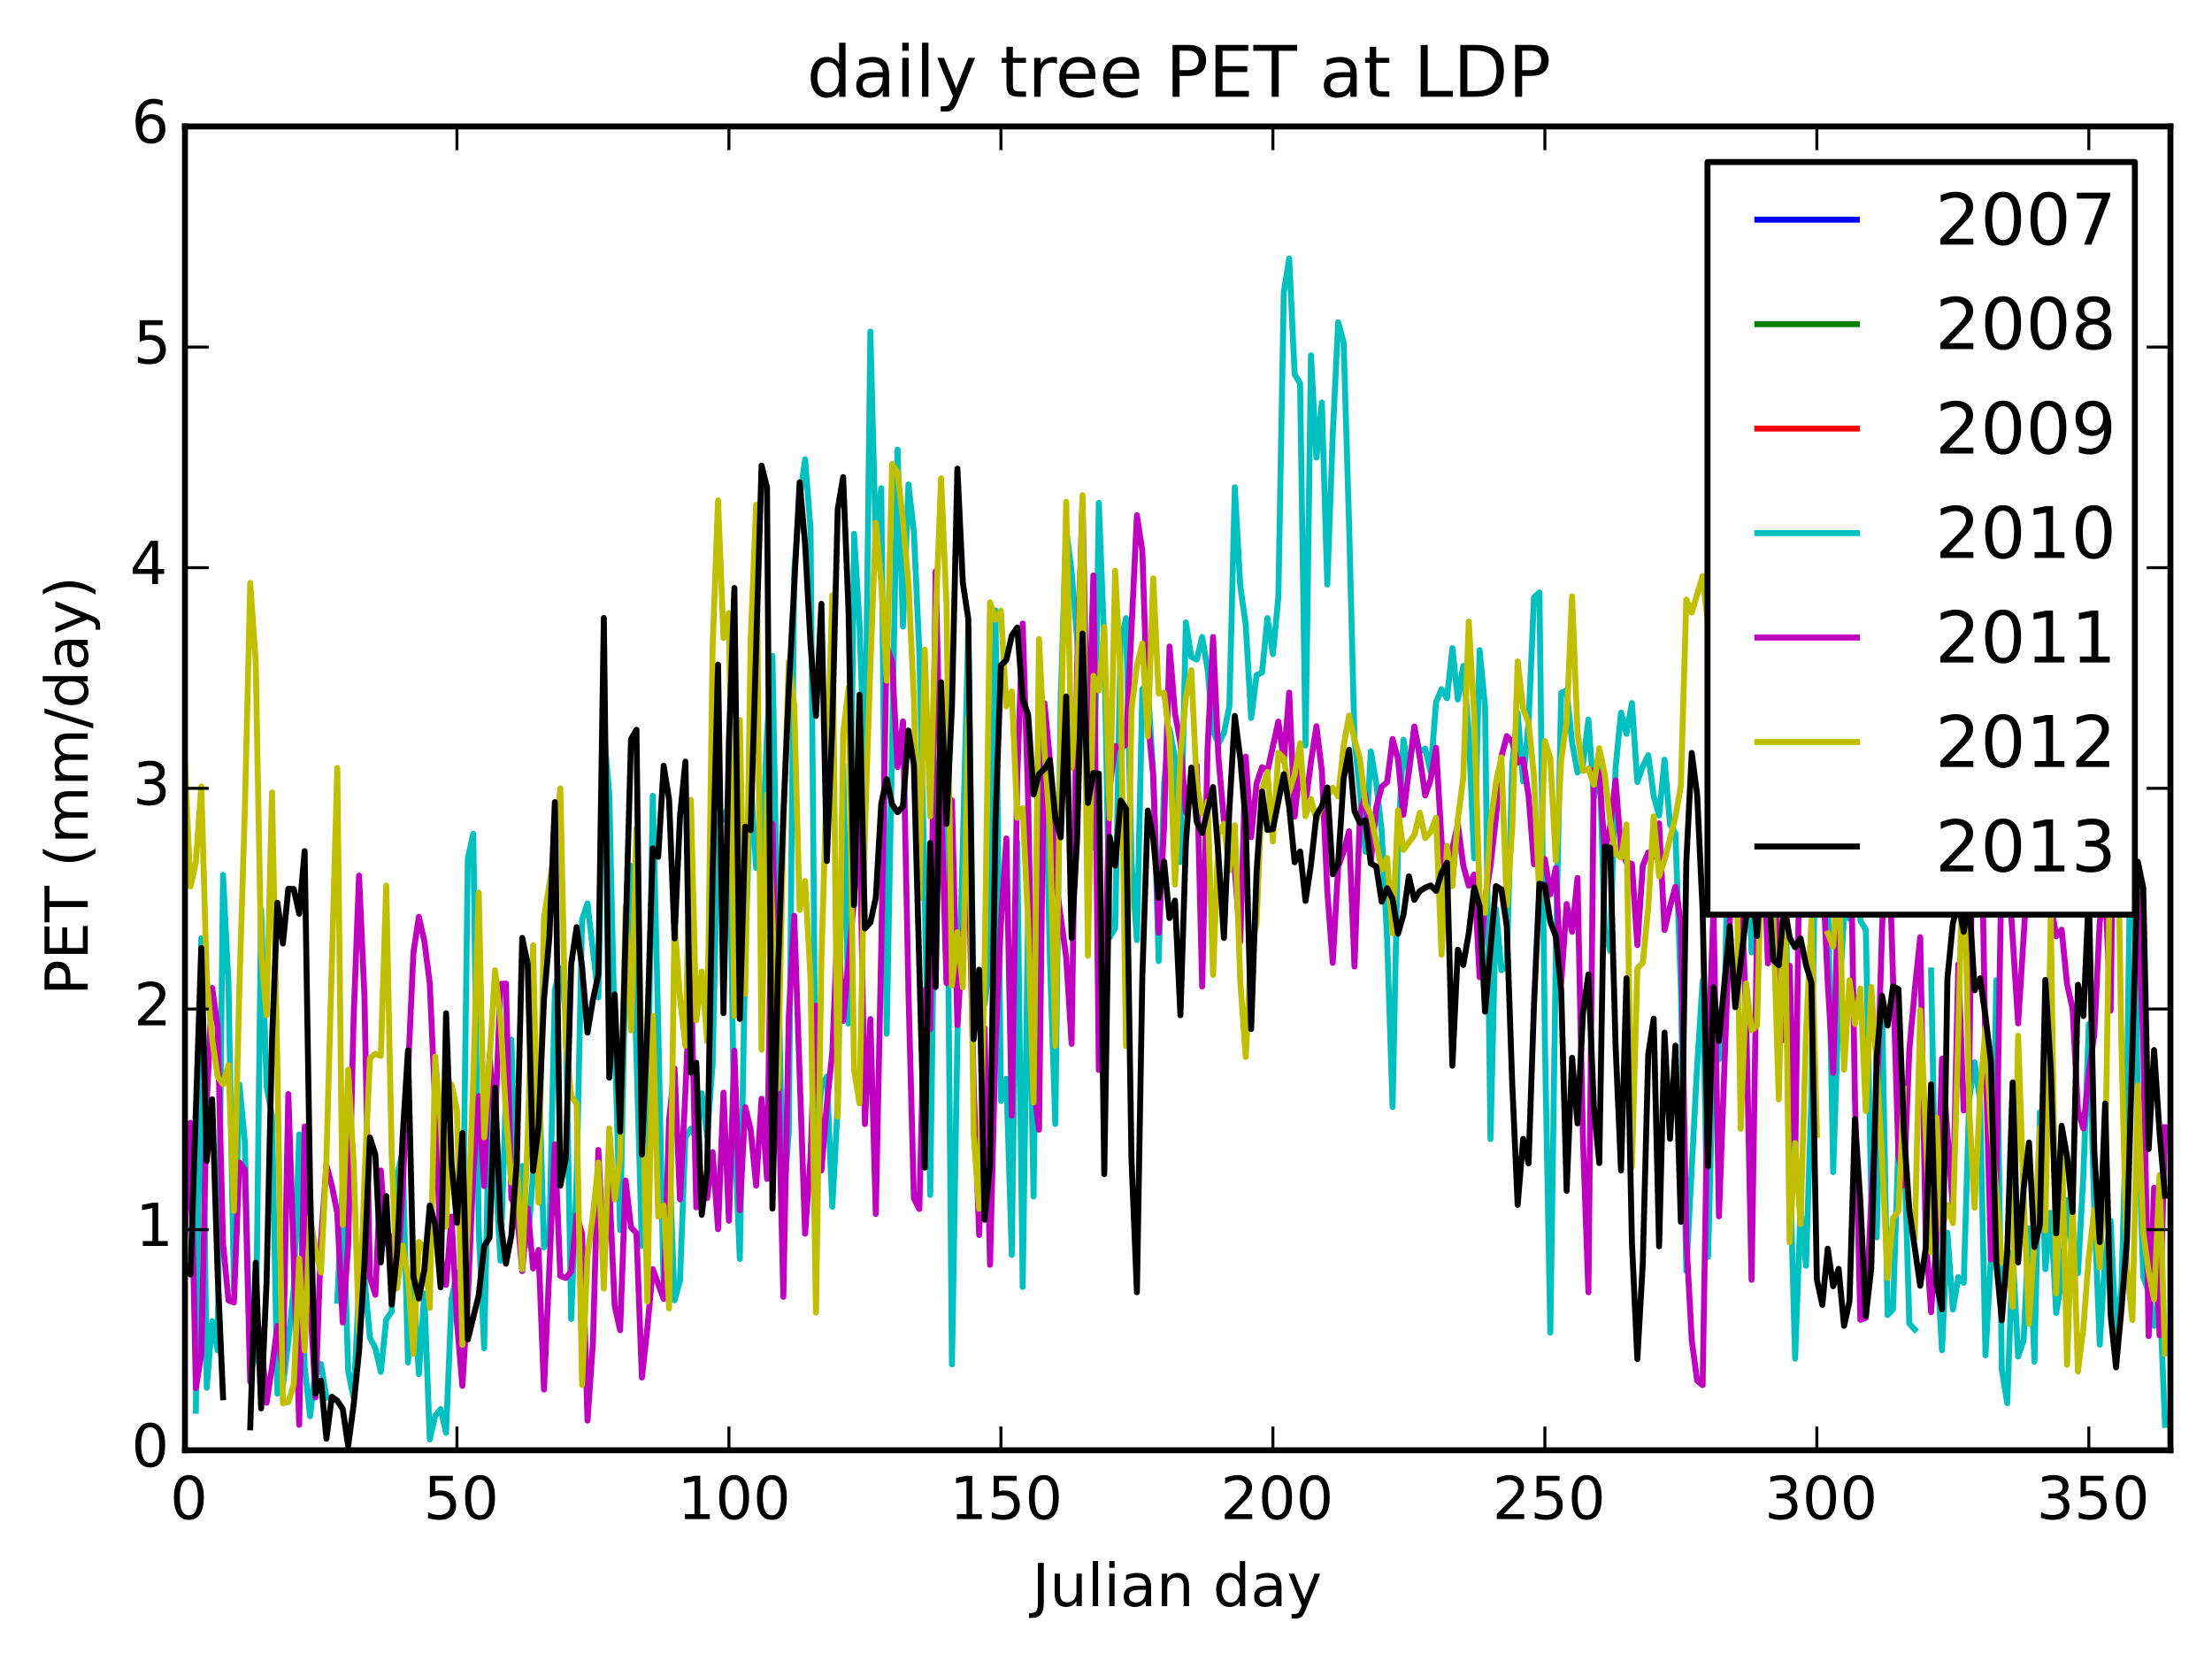 <?xml version="1.0" encoding="utf-8" standalone="no"?>
<!DOCTYPE svg PUBLIC "-//W3C//DTD SVG 1.1//EN"
  "http://www.w3.org/Graphics/SVG/1.1/DTD/svg11.dtd">
<!-- Created with matplotlib (http://matplotlib.org/) -->
<svg height="280pt" version="1.1" viewBox="0 0 373 280" width="373pt" xmlns="http://www.w3.org/2000/svg" xmlns:xlink="http://www.w3.org/1999/xlink">
 <defs>
  <style type="text/css">
*{stroke-linecap:butt;stroke-linejoin:round;}
  </style>
 </defs>
 <g id="figure_1">
  <g id="patch_1">
   <path d="
M0 280.074
L373.191 280.074
L373.191 0
L0 0
z
" style="fill:#ffffff;"/>
  </g>
  <g id="axes_1">
   <g id="patch_2">
    <path d="
M31.191 244.518
L365.991 244.518
L365.991 21.318
L31.191 21.318
z
" style="fill:#ffffff;"/>
   </g>
   <g id="line2d_1">
    <path clip-path="url(#pc1a11fcac8)" d="
M0 0" style="fill:none;stroke:#0000ff;stroke-linecap:square;"/>
   </g>
   <g id="line2d_2">
    <path clip-path="url(#pc1a11fcac8)" d="
M0 0" style="fill:none;stroke:#008000;stroke-linecap:square;"/>
   </g>
   <g id="line2d_3">
    <path clip-path="url(#pc1a11fcac8)" d="
M0 0" style="fill:none;stroke:#ff0000;stroke-linecap:square;"/>
   </g>
   <g id="line2d_4">
    <path clip-path="url(#pc1a11fcac8)" d="
M33.025 237.868
L33.942 158.208
L34.86 233.986
L35.777 222.759
L36.694 227.673
L37.611 147.508
L38.529 166.093
L39.446 217.496
L40.363 182.852
L41.281 192.386
L42.198 231.056
L43.115 228.852
L44.032 153.35
L44.95 183.206
L45.867 188.102
L46.784 234.977
L47.701 233.618
L48.619 226.127
L49.536 217.201
L50.453 191.257
L51.37 230.465
L52.288 238.779
L53.205 230.77
L54.122 229.973
L55.039 235.662
M56.874 219.319
L57.791 199.866
L58.708 231.181
L59.626 235.654
L60.543 217.018
L61.46 215.435
L62.377 225.539
L63.295 227.301
L64.212 231.305
L65.129 222.449
L66.046 221.156
L66.964 198.246
L67.881 194.226
L68.798 229.698
L69.716 216.707
L70.633 231.69
L71.55 218.085
L72.467 242.694
L73.385 238.714
L74.302 237.578
L75.219 241.576
L76.136 219.041
L77.054 214.635
L77.971 214.476
L78.888 144.733
L79.805 140.586
L80.723 207.113
L81.64 227.331
L82.557 184.124
L83.475 196.865
L84.392 212.553
L85.309 184.857
L86.226 175.265
L87.144 206.866
L88.061 196.584
L88.978 209.932
L89.895 197.73
L90.812 178.188
L91.73 210.311
L92.647 207.596
L93.564 166.856
L94.482 163.259
L95.399 170.818
L96.316 222.391
L97.233 198.711
L98.151 155.065
L99.068 152.309
L100.902 168.172
L101.82 123.272
L102.737 133.85
L103.654 174.327
L104.571 207.386
L105.489 161.501
L106.406 145.981
L108.24 210.076
L109.158 190.877
L110.075 134.169
L110.992 172.891
L111.91 217.479
L112.827 194.206
L113.744 219.247
L114.661 215.933
L115.579 191.723
L116.496 190.29
L117.413 191.852
L118.33 184.332
L119.248 191.526
L120.165 179.448
L121.082 138.41
L121.999 138.105
L122.917 135.655
L123.834 190.304
L124.751 212.249
L125.668 160.673
L126.586 131.633
L127.503 146.342
L128.42 146.345
L129.337 123.546
L130.255 110.565
L131.172 161.178
L132.089 203.299
L133.007 190.842
L133.924 96.436
L134.841 84.171
L135.758 77.451
L136.676 89.172
L137.593 193.09
L138.51 183.195
L139.427 181.525
L140.345 203.458
L141.262 186.316
L142.179 128.955
L143.096 172.58
L144.014 89.999
L144.931 105.241
L145.848 131.704
L146.765 55.9
L147.683 91.448
L148.6 82.304
L149.517 174.294
L151.352 75.799
L152.269 105.611
L153.186 81.671
L154.104 89.693
L155.021 109.855
L155.938 150.57
L156.855 201.479
L157.773 134.92
L158.69 124.961
L159.607 130.086
L160.524 230.047
L161.442 174.836
L162.359 142.541
L163.276 106.059
L164.193 170.677
L165.111 171.14
L166.028 169.29
L166.945 162.243
L167.862 102.911
L168.78 185.631
L169.697 181.882
L170.614 211.588
L171.531 141.943
L172.449 216.993
L173.366 153.753
L174.283 201.724
L175.2 132.575
L176.118 121.085
L177.035 161.423
L177.952 189.506
L178.87 117.433
L179.787 89.25
L180.704 96.441
L181.621 107.628
L182.539 121.995
L183.456 116.694
L184.373 142.874
L185.29 84.781
L186.208 108.392
L187.125 158.057
L188.042 156.493
L188.959 108.57
L189.877 104.212
L190.794 145.139
L191.711 158.505
L192.628 116.175
L193.546 115.562
L194.463 130.338
L195.38 162.033
L196.297 132.036
L197.215 122.922
L198.132 127.824
L199.049 145.361
L199.967 104.941
L200.884 110.754
L201.801 111.203
L202.718 107.403
L203.636 112.917
L204.553 123.339
L205.47 125.402
L206.387 123.544
L207.305 119.059
L208.222 82.16
L209.139 98.825
L210.056 105.268
L210.974 121.06
L211.891 113.813
L212.808 113.386
L213.725 104.21
L214.643 110.297
L215.56 100.692
L216.477 49.316
L217.394 43.565
L218.312 63.101
L219.229 64.656
L220.146 125.699
L221.064 59.91
L221.981 77.159
L222.898 67.861
L223.815 98.556
L224.733 73.351
L225.65 54.342
L226.567 57.727
L227.484 88.254
L228.402 124.696
L229.319 133.572
L230.236 143.588
L231.153 126.684
L232.071 132.071
L232.988 140.147
L233.905 158.46
L234.822 186.643
L235.74 142.222
L236.657 124.72
L237.574 130.393
L238.491 122.9
L239.409 126.704
L240.326 126.207
L241.243 130.156
L242.16 118.338
L243.078 116.197
L243.995 117.734
L244.912 109.281
L245.83 117.947
L246.747 112.268
L247.664 123.435
L248.581 144.734
L249.499 109.596
L250.416 119.184
L251.333 192.036
L252.25 153.253
L253.168 163.578
L254.085 162.978
L255.002 128.887
L255.919 120.231
L256.837 131.744
L257.754 121.862
L258.671 100.72
L259.588 99.891
L260.506 175.301
L261.423 224.695
L262.34 161.87
L263.257 116.826
L264.175 116.394
L265.092 125.174
L266.009 130.244
L266.927 128.944
L267.844 121.331
L268.761 134.504
L269.678 127.173
L270.596 156.691
L271.513 160.329
L272.43 129.402
L273.347 120.15
L274.265 123.727
L275.182 118.541
L276.099 131.862
L277.016 129.223
L277.934 127.323
L278.851 134.211
L279.768 137.504
L280.685 128.078
L281.603 139.01
L282.52 140.526
L283.437 166.719
L284.354 214.312
L286.189 179.571
L287.106 165.377
L288.024 211.912
L288.941 176.874
L289.858 178.628
L290.775 171.712
L291.693 125.131
L292.61 121.67
L293.527 122.267
L294.444 136.099
L295.362 160.565
L296.279 140.363
L297.196 109.774
L298.113 103.48
L299.031 121.266
L299.948 131.128
L300.865 131.357
L301.782 195.269
L302.7 229.065
L303.617 203.813
L304.534 213.408
L305.451 184.703
L306.369 124.099
L307.286 126.644
L308.203 148.984
L309.12 197.635
L310.038 169.61
L310.955 154.353
L311.872 154.901
L312.79 138.916
L313.707 155.232
L314.624 156.777
L315.541 201.918
L316.459 208.627
L317.376 170.25
L318.293 221.716
L319.21 220.728
L320.128 192.623
L321.045 191.539
L321.962 223.138
L322.879 224.169
M325.631 163.617
L326.548 211.555
L327.466 227.647
L328.383 207.839
L329.3 220.78
L330.217 215.322
L331.135 216.29
L332.052 185.339
L332.969 179.099
L333.887 185.505
L334.804 228.509
L335.721 212.165
L336.638 165.255
L337.556 230.954
L338.473 236.579
L339.39 211.09
L340.307 228.723
L341.225 225.984
L342.142 207.14
L343.059 229.574
L343.976 187.505
L344.894 213.994
L345.811 204.469
L346.728 221.37
L347.645 215.738
L348.563 202.305
L349.48 211.432
L350.397 214.662
L351.314 197.963
L352.232 172.642
L353.149 203.918
L354.066 226.712
L354.984 211.935
L355.901 205.834
L356.818 225.08
L357.735 217.075
L358.653 184.184
L359.57 120.534
L360.487 186.448
L361.404 215.298
L362.322 217.781
L363.239 223.557
L364.156 217.471
L365.073 240.246
L365.073 240.246" style="fill:none;stroke:#00bfbf;stroke-linecap:square;"/>
   </g>
   <g id="line2d_5">
    <path clip-path="url(#pc1a11fcac8)" d="
M31.191 208.008
L32.108 189.304
L33.025 234.04
L33.942 228.371
L34.86 186.1
L35.777 166.563
L36.694 173.102
L37.611 209.654
L38.529 219.256
L39.446 219.601
L40.363 195.973
L41.281 197.261
L42.198 232.978
L43.115 222.002
L44.032 225.53
L44.95 236.515
L45.867 230.527
L46.784 223.557
L47.701 231.405
L48.619 184.467
L50.453 240.228
L51.37 189.933
L52.288 219.49
L53.205 235.6
L54.122 209.251
L55.039 196.39
L55.957 199.885
L56.874 204.536
L57.791 222.972
L58.708 209.944
L59.626 171.813
L60.543 147.623
L61.46 168.132
L62.377 215.371
L63.295 218.303
L64.212 197.343
L65.129 209.659
L66.046 208.435
L66.964 215.818
L67.881 200.771
L69.716 160.586
L70.633 154.576
L71.55 158.635
L72.467 165.743
L73.385 186.196
L74.302 211.639
L75.219 216.633
L76.136 205.12
L77.054 222.887
L77.971 233.663
L78.888 218.738
L79.805 197.948
L80.723 184.824
L81.64 199.966
L82.557 178.014
L83.475 189.984
L84.392 165.915
L85.309 165.834
L86.226 202.063
L87.144 203.914
L88.061 214.31
L88.978 203.735
L89.895 213.865
L90.812 210.747
L91.73 234.279
L93.564 192.945
L94.482 215.107
L95.399 215.468
L96.316 214.386
L97.233 204.851
L98.151 208.038
L99.068 239.518
L99.985 226.323
L100.902 193.886
L101.82 212.639
L102.737 199.847
L103.654 220.158
L104.571 224.272
L105.489 199.031
L106.406 206.924
L107.323 207.919
L108.24 232.263
L109.158 223.954
L110.075 213.985
L111.91 218.997
L112.827 188.776
L113.744 180.146
L114.661 202.207
L115.579 184.034
L116.496 162.826
L117.413 203.57
L118.33 200.928
L119.248 201.995
L120.165 194.248
L121.082 207.251
L121.999 184.226
L122.917 205.822
L123.834 177.142
L124.751 204.051
L125.668 186.682
L126.586 190.485
L127.503 199.902
L128.42 185.251
L129.337 198.768
L130.255 138.888
L132.089 218.655
L133.007 171.561
L133.924 154.405
L135.758 208.01
L136.676 195.2
L137.593 169.573
L138.51 197.338
L139.427 186.185
L140.345 177.483
L141.262 155.483
L142.179 172.116
L144.014 151.507
L144.931 136.518
L145.848 189.524
L146.765 171.815
L147.683 204.672
L148.6 160.01
L149.517 108.842
L150.434 111.656
L151.352 129.325
L152.269 121.62
L153.186 167.054
L154.104 202.044
L155.021 203.845
L155.938 166.918
L156.855 173.479
L157.773 96.345
L158.69 135.156
L159.607 165.759
L160.524 134.943
L161.442 172.818
L163.276 143.61
L164.193 183.216
L165.111 208.226
L166.028 173.326
L166.945 213.248
L167.862 176.312
L168.78 155.664
L169.697 141.362
L170.614 188.113
L171.531 130.99
L172.449 105.129
L173.366 134.596
L174.283 182.891
L175.2 190.474
L176.118 118.572
L177.035 127.976
L177.952 147.871
L179.787 161.427
L180.704 175.992
L181.621 112.972
L182.539 84.811
L183.456 129.791
L184.373 97.02
L185.29 180.415
L186.208 167.201
L187.125 132.839
L188.042 125.792
L188.959 126.147
L189.877 125.545
L191.711 86.865
L192.628 92.906
L193.546 121.092
L194.463 130.868
L195.38 157.276
L196.297 139.141
L197.215 109
L198.132 120.264
L199.049 125.29
L199.967 136.921
L200.884 131.379
L201.801 128.992
L202.718 166.326
L203.636 126.042
L204.553 107.399
L205.47 127.854
L206.387 138.344
L207.305 140.036
L208.222 146.667
L209.139 158.733
L210.056 127.568
L210.974 141.165
L211.891 132.1
L212.808 129.347
L213.725 130.018
L215.56 121.655
L216.477 128.312
L217.394 116.775
L218.312 137.679
L219.229 128.917
L220.146 135.542
L221.064 128.392
L221.981 122.44
L222.898 129.968
L223.815 150.216
L224.733 162.336
L225.65 146.129
L226.567 143.548
L227.484 140.16
L228.402 162.961
L229.319 137.154
L230.236 133.996
L231.153 145.331
L232.071 136.136
L232.988 132.638
L233.905 131.865
L234.822 124.6
L235.74 128.047
L236.657 137.372
L238.491 122.482
L239.409 127.694
L240.326 134.122
L241.243 131.43
L242.16 126.088
L243.078 141.764
L243.995 150.876
L244.912 142.985
L245.83 139.028
L246.747 145.923
L247.664 149.329
L248.581 147.457
L249.499 164.771
L250.416 151.696
L251.333 146.013
L252.25 137.941
L253.168 127.61
L254.085 124.103
L255.002 125.015
L255.919 128.598
L256.837 128.011
L257.754 134.213
L258.671 145.73
L259.588 144.797
L260.506 144.854
L261.423 150.786
L262.34 146.374
L263.257 165.725
L264.175 152.422
L265.092 157.108
L266.009 148.03
L266.927 192.119
L267.844 217.874
L268.761 129.832
L269.678 130.194
L270.596 143.721
L271.513 139.269
L272.43 131.578
L273.347 143.31
L274.265 145.365
L275.182 145.671
L276.099 159.349
L277.016 145.935
L277.934 143.735
L278.851 144.447
L279.768 138.828
L280.685 156.795
L281.603 152.865
L282.52 149.516
L283.437 155.528
L284.354 208.796
L285.272 225.944
L286.189 232.797
L287.106 233.537
L288.024 178.833
L288.941 153.166
L289.858 205.081
L291.693 155.056
L292.61 141.34
L293.527 147.557
L294.444 171.357
L295.362 215.787
L296.279 156.282
L297.196 138.233
L298.113 162.43
L299.031 149.114
L299.948 160.136
L300.865 175.368
L301.782 162.823
L302.7 197.033
L303.617 130.218
L304.534 99.712
L305.451 117.535
L306.369 129.427
L307.286 145.569
L308.203 165.689
L309.12 180.892
L310.955 114.948
L311.872 129.305
L312.79 185.156
L313.707 222.528
L314.624 222.199
L315.541 202.309
L316.459 186.476
L317.376 156.286
L318.293 134.977
L320.128 194.752
L321.045 199.828
L321.962 177.01
L322.879 166.894
L323.797 158.014
L324.714 208.147
L325.631 221.221
L326.548 208.927
L327.466 178.502
L329.3 203.601
L330.217 162.601
L331.135 187.227
L332.052 182.146
L332.969 112.024
L333.887 125.168
L334.804 177.132
L335.721 212.329
L336.638 198.858
L337.556 142.614
L338.473 143.771
L340.307 172.549
L342.142 143.71
L343.059 153.134
L343.976 149.408
L344.894 133.308
L345.811 152.336
L346.728 157.861
L347.645 156.746
L348.563 165.958
L349.48 170.007
L350.397 187.243
L351.314 190.254
L352.232 180.816
L353.149 174.412
L354.066 155.512
L354.984 149.765
L355.901 170.377
L356.818 105.377
L357.735 113.011
L358.653 122.944
L359.57 140.729
L360.487 151.76
L361.404 175.757
L362.322 225.273
L363.239 200.247
L364.156 225.129
L365.073 190.055
L365.073 190.055" style="fill:none;stroke:#bf00bf;stroke-linecap:square;"/>
   </g>
   <g id="line2d_6">
    <path clip-path="url(#pc1a11fcac8)" d="
M31.191 128.818
L32.108 149.461
L33.025 145.38
L33.942 132.618
L34.86 164.914
L35.777 175.291
L36.694 181.484
L37.611 182.825
L38.529 179.553
L39.446 204.163
L40.363 166.433
L41.281 136.747
L42.198 98.28
L43.115 111.527
L44.032 160.563
L44.95 171.153
L45.867 133.612
L46.784 180.455
L47.701 236.599
L48.619 236.403
L49.536 233.379
L50.453 212.192
L51.37 227.704
L52.288 205.241
L53.205 210.702
L54.122 214.549
L55.039 195.39
L56.874 129.489
L57.791 206.512
L58.708 180.344
L59.626 195.904
L60.543 224.964
L61.46 198.703
L62.377 178.413
L63.295 177.679
L64.212 178.027
L65.129 149.339
L66.046 194.755
L66.964 217.199
L67.881 209.98
L68.798 215.214
L69.716 228.261
L70.633 209.392
L71.55 210.286
L72.467 220.503
L73.385 178.125
L74.302 189.091
L75.219 206.792
L76.136 182.871
L77.054 187.138
L77.971 226.756
L78.888 206.411
L79.805 182.029
L80.723 150.488
L81.64 191.774
L82.557 178.727
L83.475 163.588
L84.392 171.851
L85.309 187.757
L86.226 199.408
L87.144 195.797
L88.061 213.995
L88.978 191.885
L89.895 159.361
L90.812 202.78
L91.73 154.771
L93.564 143.32
L94.482 132.921
L95.399 175.708
L96.316 184.796
L97.233 186.099
L98.151 233.501
L99.068 211.778
L99.985 204.879
L100.902 195.993
L101.82 217.27
L102.737 190.223
L103.654 202.232
L104.571 195.298
L105.489 152.87
L106.406 173.744
L107.323 139.69
L109.158 219.47
L110.075 171.288
L110.992 205.137
L111.91 203.24
L112.827 220.596
L113.744 155.628
L114.661 168.161
L115.579 176.34
L116.496 134.85
L117.413 172.021
L118.33 163.82
L119.248 175.564
L120.165 109.204
L121.082 84.366
L121.999 107.584
L122.917 103.366
L123.834 171.279
L124.751 121.387
L125.668 167.554
L126.586 107.688
L127.503 85.103
L128.42 176.977
L129.337 133.983
L130.255 154.885
L131.172 183.539
L132.089 139.82
L133.007 111.502
L133.924 118.93
L134.841 153.418
L135.758 148.527
L136.676 165.042
L137.593 221.297
L138.51 161.631
L140.345 100.349
L141.262 188.259
L142.179 123.626
L143.096 115.934
L144.014 180.346
L144.931 186.031
L145.848 139.847
L146.765 112.25
L147.683 88.132
L148.6 98.294
L149.517 114.781
L150.434 78.237
L151.352 79.557
L152.269 87.941
L153.186 98.404
L154.104 117.793
L155.021 151.537
L155.938 109.515
L156.855 137.621
L157.773 104.202
L158.69 80.658
L159.607 102.009
L160.524 166.138
L161.442 157.171
L162.359 166.47
L163.276 121.002
L164.193 191.325
L165.111 203.816
L166.028 162.839
L166.945 101.551
L167.862 104.49
L168.78 102.96
L169.697 119.107
L170.614 116.583
L171.531 137.881
L172.449 136.272
L173.366 155.419
L174.283 185.881
L175.2 107.74
L176.118 126.265
L177.035 139.494
L177.952 176.342
L178.87 125.76
L179.787 84.61
L180.704 129.452
L181.621 117.489
L182.539 83.482
L183.456 161.16
L184.373 113.944
L185.29 116.425
L186.208 105.71
L187.125 137.966
L188.042 96.236
L188.959 113.876
L189.877 176.369
L190.794 119.613
L191.711 112.193
L192.628 108.496
L193.546 124.155
L194.463 97.507
L195.38 116.945
L196.297 116.801
L197.215 124.475
L198.132 149.151
L199.049 127.375
L199.967 117.58
L200.884 112.992
L201.801 132.309
L202.718 137.144
L203.636 135.15
L204.553 164.372
L205.47 140.59
L206.387 138.892
L207.305 146.759
L208.222 139.142
L209.139 165.387
L210.056 178.205
L210.974 159.965
L211.891 155.591
L212.808 133.139
L213.725 130.119
L214.643 141.873
L215.56 126.915
L216.477 127.836
L217.394 133.5
L218.312 130.581
L219.229 125.325
L220.146 137.595
L221.064 134.705
L221.981 138.172
L222.898 135.943
L224.733 132.811
L225.65 134.288
L226.567 125.786
L227.484 120.655
L228.402 124.672
L229.319 127.977
L230.236 135.583
L231.153 137.386
L232.988 146.581
L233.905 144.657
L234.822 157.386
L235.74 136.608
L236.657 143.309
L238.491 140.782
L239.409 137.015
L240.326 141.299
L241.243 140.289
L242.16 137.872
L243.078 160.977
L243.995 142.624
L244.912 149.392
L245.83 138.123
L246.747 131.125
L247.664 104.794
L248.581 120.404
L249.499 151.125
L250.416 153.926
L251.333 138.835
L252.25 131.977
L253.168 127.68
L254.085 152.743
L255.002 139.621
L255.919 111.515
L256.837 119.522
L257.754 121.845
L258.671 130.96
L259.588 151.424
L260.506 124.937
L261.423 127.796
L262.34 145.069
L263.257 128.115
L264.175 121.554
L265.092 100.554
L266.009 123.464
L266.927 130
L267.844 129.614
L268.761 132.315
L269.678 126.155
L270.596 130.556
L271.513 138.453
L272.43 143.968
L273.347 144.568
L274.265 139.012
L275.182 196.798
L276.099 163.264
L277.016 162.326
L277.934 152.963
L278.851 137.643
L279.768 147.768
L280.685 144.972
L282.52 137.772
L283.437 132.464
L284.354 101.091
L285.272 103.275
L287.106 97.133
L288.024 105.333
L288.941 106.693
L289.858 123.88
L290.775 131.608
L291.693 131.944
L292.61 131.757
L293.527 190.304
L294.444 165.794
L295.362 173.712
L296.279 172.942
L297.196 137.173
L298.113 129.945
L299.031 155.178
L299.948 185.376
L300.865 142.062
L301.782 209.477
L302.7 192.73
L303.617 206.403
L304.534 174.504
L305.451 155.057
L306.369 191.342
M308.203 157.379
L309.12 159.598
L310.038 145.852
L310.955 180.353
L311.872 165.263
L312.79 172.645
L313.707 166.649
L314.624 187.334
L315.541 166.388
L316.459 179.879
L317.376 195.385
L318.293 215.474
L319.21 205.352
L320.128 204.198
L321.045 183.552
M322.879 208.624
L323.797 170.321
L325.631 211.162
L326.548 188.387
L327.466 207.564
L328.383 203.139
L329.3 206.228
L330.217 174.492
L331.135 137.345
L332.052 187.128
L332.969 203.64
L333.887 184.665
L334.804 173.286
L335.721 189.675
L337.556 212.898
L338.473 211.622
L339.39 220.328
L340.307 174.629
L341.225 201.302
L342.142 223.208
L343.059 208.782
L343.976 190.138
L344.894 207.508
L345.811 154.485
L346.728 218.088
L347.645 190.863
L348.563 230.096
L349.48 202.586
L350.397 231.249
L351.314 223.793
L352.232 211.833
L353.149 203.978
L354.066 213.688
L354.984 196.01
L355.901 138.928
L356.818 123.229
L357.735 176.26
L358.653 213.937
L359.57 222.568
L360.487 183.024
L361.404 207.7
L362.322 214.476
L363.239 219.068
L364.156 198.104
L365.073 228.195
L365.073 228.195" style="fill:none;stroke:#bfbf00;stroke-linecap:square;"/>
   </g>
   <g id="line2d_7">
    <path clip-path="url(#pc1a11fcac8)" d="
M31.191 213.156
L32.108 214.872
L33.942 159.833
L34.86 195.737
L35.777 185.341
L36.694 214.57
L37.611 235.574
M42.198 240.657
L43.115 212.898
L44.032 237.453
L44.95 216.117
L45.867 175.331
L46.784 152.21
L47.701 159.088
L48.619 149.857
L49.536 149.889
L50.453 154.059
L51.37 143.504
L52.288 200.172
L53.205 234.998
L54.122 232.777
L55.039 242.573
L55.957 235.502
L56.874 236.169
L57.791 237.54
L58.708 243.785
L59.626 236.928
L60.543 227.816
L61.46 213.011
L62.377 191.772
L63.295 194.696
L64.212 212.842
L65.129 201.656
L66.046 219.954
L66.964 211.201
L67.881 191.949
L68.798 177.081
L69.716 215.328
L70.633 218.931
L71.55 214.064
L72.467 203.249
L73.385 206.458
L74.302 217.05
L75.219 170.84
L76.136 196.066
L77.054 206.176
L77.971 191.042
L78.888 225.838
L80.723 218.392
L81.64 210.107
L82.557 208.65
L83.475 183.413
L84.392 205.918
L85.309 213.058
L86.226 208.327
L87.144 195.918
L88.061 158.132
L88.978 162.506
L89.895 197.398
L90.812 189.961
L91.73 168.482
L92.647 157.843
L93.564 135.238
L94.482 199.907
L95.399 195.288
L96.316 162.57
L97.233 156.319
L98.151 162.984
L99.068 174.109
L99.985 168.569
L100.902 164.335
L101.82 104.185
L102.737 181.699
L103.654 167.656
L104.571 190.814
L106.406 124.64
L107.323 123.041
L108.24 194.664
L109.158 172.965
L110.075 143.041
L110.992 144.461
L111.91 129.093
L112.827 134.797
L113.744 158.218
L114.661 137.71
L115.579 128.407
L116.496 180.852
L117.413 179.176
L118.33 204.827
L119.248 197.214
L120.165 147.168
L121.082 112.062
L121.999 170.825
L122.917 124.775
L123.834 99.137
L124.751 171.795
L125.668 139.366
L126.586 139.95
L128.42 78.519
L129.337 82.194
L130.255 203.767
L131.172 164.288
L132.089 137.442
L133.007 116.307
L134.841 81.323
L135.758 91.692
L136.676 108.579
L137.593 120.705
L138.51 101.798
L139.427 145.168
L140.345 122.272
L141.262 85.88
L142.179 80.442
L143.096 103.351
L144.014 152.62
L144.931 117.138
L145.848 156.528
L146.765 155.524
L147.683 151.389
L148.6 135.523
L149.517 131.38
L150.434 135.63
L151.352 136.938
L152.269 135.937
L153.186 123.182
L154.104 129.022
L155.938 196.853
L156.855 142.127
L157.773 166.405
L158.69 115.03
L159.607 138.906
L160.524 118.947
L161.442 79.009
L162.359 98.251
L163.276 104.331
L164.193 175.202
L165.111 163.487
L166.028 205.65
L166.945 196.317
L167.862 138.671
L168.78 112.157
L169.697 111.291
L170.614 107.145
L171.531 105.803
L172.449 117.904
L173.366 120.473
L174.283 133.938
L175.2 130.518
L176.118 129.647
L177.035 128.148
L177.952 137.923
L178.87 141.175
L179.787 117.423
L180.704 158.149
L181.621 141.618
L182.539 106.818
L183.456 135.378
L184.373 130.338
L185.29 130.444
L186.208 197.959
L187.125 141.113
L188.042 145.943
L188.959 134.986
L189.877 136.351
L190.794 195.276
L191.711 217.875
L192.628 164.611
L193.546 136.671
L194.463 141.307
L195.38 151.392
L196.297 145.292
L197.215 154.791
L198.132 151.832
L199.049 171.175
L199.967 142.12
L200.884 129.429
L201.801 138.608
L202.718 140.439
L204.553 132.712
L205.47 144.395
L206.387 158.151
L207.305 136.447
L208.222 120.698
L209.139 127.823
L210.056 138.618
L210.974 173.497
L211.891 147.017
L212.808 133.452
L213.725 139.931
L214.643 139.776
L216.477 130.538
L217.394 136.048
L218.312 145.385
L219.229 143.56
L220.146 151.892
L221.064 145.78
L221.981 137.415
L222.898 135.938
L223.815 132.766
L224.733 147.402
L225.65 145.627
L226.567 131.313
L227.484 126.419
L228.402 136.757
L229.319 138.755
L230.236 138.272
L231.153 145.575
L232.071 146.103
L232.988 152.02
L233.905 149.755
L234.822 151.55
L235.74 157.434
L236.657 154.252
L237.574 147.754
L238.491 151.722
L239.409 150.24
L240.326 149.66
L241.243 149.286
L242.16 150.202
L243.078 147.193
L243.995 145.464
L244.912 179.682
L245.83 160.118
L246.747 162.695
L247.664 157.392
L248.581 149.639
L249.499 152.782
L250.416 170.568
L252.25 149.39
L253.168 149.939
L254.085 156.19
L255.002 182.768
L255.919 203.151
L256.837 192.011
L257.754 196.145
L258.671 169.399
L259.588 148.974
L260.506 149.291
L261.423 155.414
L262.34 157.843
L263.257 166.87
L264.175 200.784
L265.092 178.346
L266.009 189.403
L266.927 170.829
L267.844 164.295
L268.761 186.59
L269.678 196.104
L270.596 142.746
L271.513 142.916
L272.43 176.329
L273.347 197.347
L274.265 164.937
L275.182 209.414
L276.099 229.133
L277.016 212.975
L277.934 177.783
L278.851 171.749
L279.768 210.134
L280.685 174.096
L281.603 192.009
L282.52 176.29
L283.437 206.017
L284.354 145.343
L285.272 126.944
L286.189 134.086
L287.106 153.534
L288.024 196.645
L288.941 166.47
L289.858 175.495
L291.693 156.171
L292.61 169.814
L294.444 154.578
L295.362 149.303
L296.279 157.816
L297.196 144.207
L298.113 147.793
L299.031 161.891
L299.948 162.74
L300.865 152.46
L301.782 158.097
L302.7 159.702
L303.617 158.212
L304.534 162.661
L305.451 165.668
L306.369 215.719
L307.286 220.013
L308.203 210.535
L309.12 216.857
L310.038 213.932
L310.955 223.544
L311.872 219.386
L312.79 188.692
L313.707 202.69
L314.624 221.902
L315.541 213.805
L316.459 178.174
L317.376 167.916
L318.293 172.918
L319.21 166.314
L320.128 166.757
L321.045 190.755
L321.962 204.036
L323.797 216.78
L324.714 210.552
L325.631 182.817
L326.548 216.39
L327.466 220.773
L328.383 164.982
L329.3 155.676
L330.217 152.218
L331.135 157.097
L332.052 151.42
L332.969 166.973
L333.887 164.948
L334.804 171.319
L335.721 178.961
L336.638 212.974
L337.556 222.604
L338.473 210.999
L339.39 182.497
L340.307 212.839
L341.225 200.514
L342.142 192.624
L343.059 210.25
L343.976 206.511
L344.894 165.215
L345.811 180.204
L346.728 207.963
L347.645 189.806
L348.563 195.037
L349.48 204.352
L350.397 166.028
L351.314 171.298
L352.232 150.632
L353.149 194.007
L354.066 209.409
L354.984 186.062
L355.901 221.578
L356.818 230.541
L357.735 220.633
L358.653 209.2
L360.487 145.278
L361.404 149.68
L362.322 193.723
L363.239 177.037
L364.156 190.983
L365.073 201.593
L365.073 201.593" style="fill:none;stroke:#000000;stroke-linecap:square;"/>
   </g>
   <g id="patch_3">
    <path d="
M31.191 21.318
L365.991 21.318" style="fill:none;stroke:#000000;stroke-linecap:square;stroke-linejoin:miter;"/>
   </g>
   <g id="patch_4">
    <path d="
M365.991 244.518
L365.991 21.318" style="fill:none;stroke:#000000;stroke-linecap:square;stroke-linejoin:miter;"/>
   </g>
   <g id="patch_5">
    <path d="
M31.191 244.518
L365.991 244.518" style="fill:none;stroke:#000000;stroke-linecap:square;stroke-linejoin:miter;"/>
   </g>
   <g id="patch_6">
    <path d="
M31.191 244.518
L31.191 21.318" style="fill:none;stroke:#000000;stroke-linecap:square;stroke-linejoin:miter;"/>
   </g>
   <g id="matplotlib.axis_1">
    <g id="xtick_1">
     <g id="line2d_8">
      <defs>
       <path d="
M0 0
L0 -4" id="m93b0483c22" style="stroke:#000000;stroke-width:0.5;"/>
      </defs>
      <g>
       <use style="stroke:#000000;stroke-width:0.5;" x="31.191" xlink:href="#m93b0483c22" y="244.518"/>
      </g>
     </g>
     <g id="line2d_9">
      <defs>
       <path d="
M0 0
L0 4" id="m741efc42ff" style="stroke:#000000;stroke-width:0.5;"/>
      </defs>
      <g>
       <use style="stroke:#000000;stroke-width:0.5;" x="31.191" xlink:href="#m741efc42ff" y="21.318"/>
      </g>
     </g>
     <g id="text_1">
      <!-- 0 -->
      <defs>
       <path d="
M31.781 66.406
Q24.172 66.406 20.328 58.906
Q16.5 51.422 16.5 36.375
Q16.5 21.391 20.328 13.891
Q24.172 6.391 31.781 6.391
Q39.453 6.391 43.281 13.891
Q47.125 21.391 47.125 36.375
Q47.125 51.422 43.281 58.906
Q39.453 66.406 31.781 66.406
M31.781 74.219
Q44.047 74.219 50.516 64.516
Q56.984 54.828 56.984 36.375
Q56.984 17.969 50.516 8.266
Q44.047 -1.422 31.781 -1.422
Q19.531 -1.422 13.062 8.266
Q6.594 17.969 6.594 36.375
Q6.594 54.828 13.062 64.516
Q19.531 74.219 31.781 74.219" id="BitstreamVeraSans-Roman-30"/>
      </defs>
      <g transform="translate(28.671 256.117)scale(0.1 -0.1)">
       <use xlink:href="#BitstreamVeraSans-Roman-30"/>
      </g>
     </g>
    </g>
    <g id="xtick_2">
     <g id="line2d_10">
      <g>
       <use style="stroke:#000000;stroke-width:0.5;" x="77.054" xlink:href="#m93b0483c22" y="244.518"/>
      </g>
     </g>
     <g id="line2d_11">
      <g>
       <use style="stroke:#000000;stroke-width:0.5;" x="77.054" xlink:href="#m741efc42ff" y="21.318"/>
      </g>
     </g>
     <g id="text_2">
      <!-- 50 -->
      <defs>
       <path d="
M10.797 72.906
L49.516 72.906
L49.516 64.594
L19.828 64.594
L19.828 46.734
Q21.969 47.469 24.109 47.828
Q26.266 48.188 28.422 48.188
Q40.625 48.188 47.75 41.5
Q54.891 34.812 54.891 23.391
Q54.891 11.625 47.562 5.094
Q40.234 -1.422 26.906 -1.422
Q22.312 -1.422 17.547 -0.641
Q12.797 0.141 7.719 1.703
L7.719 11.625
Q12.109 9.234 16.797 8.062
Q21.484 6.891 26.703 6.891
Q35.156 6.891 40.078 11.328
Q45.016 15.766 45.016 23.391
Q45.016 31 40.078 35.438
Q35.156 39.891 26.703 39.891
Q22.75 39.891 18.812 39.016
Q14.891 38.141 10.797 36.281
z
" id="BitstreamVeraSans-Roman-35"/>
      </defs>
      <g transform="translate(71.409 256.117)scale(0.1 -0.1)">
       <use xlink:href="#BitstreamVeraSans-Roman-35"/>
       <use x="63.623" xlink:href="#BitstreamVeraSans-Roman-30"/>
      </g>
     </g>
    </g>
    <g id="xtick_3">
     <g id="line2d_12">
      <g>
       <use style="stroke:#000000;stroke-width:0.5;" x="122.917" xlink:href="#m93b0483c22" y="244.518"/>
      </g>
     </g>
     <g id="line2d_13">
      <g>
       <use style="stroke:#000000;stroke-width:0.5;" x="122.917" xlink:href="#m741efc42ff" y="21.318"/>
      </g>
     </g>
     <g id="text_3">
      <!-- 100 -->
      <defs>
       <path d="
M12.406 8.297
L28.516 8.297
L28.516 63.922
L10.984 60.406
L10.984 69.391
L28.422 72.906
L38.281 72.906
L38.281 8.297
L54.391 8.297
L54.391 0
L12.406 0
z
" id="BitstreamVeraSans-Roman-31"/>
      </defs>
      <g transform="translate(114.254 256.117)scale(0.1 -0.1)">
       <use xlink:href="#BitstreamVeraSans-Roman-31"/>
       <use x="63.623" xlink:href="#BitstreamVeraSans-Roman-30"/>
       <use x="127.246" xlink:href="#BitstreamVeraSans-Roman-30"/>
      </g>
     </g>
    </g>
    <g id="xtick_4">
     <g id="line2d_14">
      <g>
       <use style="stroke:#000000;stroke-width:0.5;" x="168.78" xlink:href="#m93b0483c22" y="244.518"/>
      </g>
     </g>
     <g id="line2d_15">
      <g>
       <use style="stroke:#000000;stroke-width:0.5;" x="168.78" xlink:href="#m741efc42ff" y="21.318"/>
      </g>
     </g>
     <g id="text_4">
      <!-- 150 -->
      <g transform="translate(160.117 256.117)scale(0.1 -0.1)">
       <use xlink:href="#BitstreamVeraSans-Roman-31"/>
       <use x="63.623" xlink:href="#BitstreamVeraSans-Roman-35"/>
       <use x="127.246" xlink:href="#BitstreamVeraSans-Roman-30"/>
      </g>
     </g>
    </g>
    <g id="xtick_5">
     <g id="line2d_16">
      <g>
       <use style="stroke:#000000;stroke-width:0.5;" x="214.643" xlink:href="#m93b0483c22" y="244.518"/>
      </g>
     </g>
     <g id="line2d_17">
      <g>
       <use style="stroke:#000000;stroke-width:0.5;" x="214.643" xlink:href="#m741efc42ff" y="21.318"/>
      </g>
     </g>
     <g id="text_5">
      <!-- 200 -->
      <defs>
       <path d="
M19.188 8.297
L53.609 8.297
L53.609 0
L7.328 0
L7.328 8.297
Q12.938 14.109 22.625 23.891
Q32.328 33.688 34.812 36.531
Q39.547 41.844 41.422 45.531
Q43.312 49.219 43.312 52.781
Q43.312 58.594 39.234 62.25
Q35.156 65.922 28.609 65.922
Q23.969 65.922 18.812 64.312
Q13.672 62.703 7.812 59.422
L7.812 69.391
Q13.766 71.781 18.938 73
Q24.125 74.219 28.422 74.219
Q39.75 74.219 46.484 68.547
Q53.219 62.891 53.219 53.422
Q53.219 48.922 51.531 44.891
Q49.859 40.875 45.406 35.406
Q44.188 33.984 37.641 27.219
Q31.109 20.453 19.188 8.297" id="BitstreamVeraSans-Roman-32"/>
      </defs>
      <g transform="translate(205.797 256.117)scale(0.1 -0.1)">
       <use xlink:href="#BitstreamVeraSans-Roman-32"/>
       <use x="63.623" xlink:href="#BitstreamVeraSans-Roman-30"/>
       <use x="127.246" xlink:href="#BitstreamVeraSans-Roman-30"/>
      </g>
     </g>
    </g>
    <g id="xtick_6">
     <g id="line2d_18">
      <g>
       <use style="stroke:#000000;stroke-width:0.5;" x="260.506" xlink:href="#m93b0483c22" y="244.518"/>
      </g>
     </g>
     <g id="line2d_19">
      <g>
       <use style="stroke:#000000;stroke-width:0.5;" x="260.506" xlink:href="#m741efc42ff" y="21.318"/>
      </g>
     </g>
     <g id="text_6">
      <!-- 250 -->
      <g transform="translate(251.66 256.117)scale(0.1 -0.1)">
       <use xlink:href="#BitstreamVeraSans-Roman-32"/>
       <use x="63.623" xlink:href="#BitstreamVeraSans-Roman-35"/>
       <use x="127.246" xlink:href="#BitstreamVeraSans-Roman-30"/>
      </g>
     </g>
    </g>
    <g id="xtick_7">
     <g id="line2d_20">
      <g>
       <use style="stroke:#000000;stroke-width:0.5;" x="306.369" xlink:href="#m93b0483c22" y="244.518"/>
      </g>
     </g>
     <g id="line2d_21">
      <g>
       <use style="stroke:#000000;stroke-width:0.5;" x="306.369" xlink:href="#m741efc42ff" y="21.318"/>
      </g>
     </g>
     <g id="text_7">
      <!-- 300 -->
      <defs>
       <path d="
M40.578 39.312
Q47.656 37.797 51.625 33
Q55.609 28.219 55.609 21.188
Q55.609 10.406 48.188 4.484
Q40.766 -1.422 27.094 -1.422
Q22.516 -1.422 17.656 -0.516
Q12.797 0.391 7.625 2.203
L7.625 11.719
Q11.719 9.328 16.594 8.109
Q21.484 6.891 26.812 6.891
Q36.078 6.891 40.938 10.547
Q45.797 14.203 45.797 21.188
Q45.797 27.641 41.281 31.266
Q36.766 34.906 28.719 34.906
L20.219 34.906
L20.219 43.016
L29.109 43.016
Q36.375 43.016 40.234 45.922
Q44.094 48.828 44.094 54.297
Q44.094 59.906 40.109 62.906
Q36.141 65.922 28.719 65.922
Q24.656 65.922 20.016 65.031
Q15.375 64.156 9.812 62.312
L9.812 71.094
Q15.438 72.656 20.344 73.438
Q25.25 74.219 29.594 74.219
Q40.828 74.219 47.359 69.109
Q53.906 64.016 53.906 55.328
Q53.906 49.266 50.438 45.094
Q46.969 40.922 40.578 39.312" id="BitstreamVeraSans-Roman-33"/>
      </defs>
      <g transform="translate(297.538 256.117)scale(0.1 -0.1)">
       <use xlink:href="#BitstreamVeraSans-Roman-33"/>
       <use x="63.623" xlink:href="#BitstreamVeraSans-Roman-30"/>
       <use x="127.246" xlink:href="#BitstreamVeraSans-Roman-30"/>
      </g>
     </g>
    </g>
    <g id="xtick_8">
     <g id="line2d_22">
      <g>
       <use style="stroke:#000000;stroke-width:0.5;" x="352.232" xlink:href="#m93b0483c22" y="244.518"/>
      </g>
     </g>
     <g id="line2d_23">
      <g>
       <use style="stroke:#000000;stroke-width:0.5;" x="352.232" xlink:href="#m741efc42ff" y="21.318"/>
      </g>
     </g>
     <g id="text_8">
      <!-- 350 -->
      <g transform="translate(343.401 256.117)scale(0.1 -0.1)">
       <use xlink:href="#BitstreamVeraSans-Roman-33"/>
       <use x="63.623" xlink:href="#BitstreamVeraSans-Roman-35"/>
       <use x="127.246" xlink:href="#BitstreamVeraSans-Roman-30"/>
      </g>
     </g>
    </g>
    <g id="text_9">
     <!-- Julian day -->
     <defs>
      <path id="BitstreamVeraSans-Roman-20"/>
      <path d="
M9.812 72.906
L19.672 72.906
L19.672 5.078
Q19.672 -8.109 14.672 -14.062
Q9.672 -20.016 -1.422 -20.016
L-5.172 -20.016
L-5.172 -11.719
L-2.094 -11.719
Q4.438 -11.719 7.125 -8.047
Q9.812 -4.391 9.812 5.078
z
" id="BitstreamVeraSans-Roman-4a"/>
      <path d="
M54.891 33.016
L54.891 0
L45.906 0
L45.906 32.719
Q45.906 40.484 42.875 44.328
Q39.844 48.188 33.797 48.188
Q26.516 48.188 22.312 43.547
Q18.109 38.922 18.109 30.906
L18.109 0
L9.078 0
L9.078 54.688
L18.109 54.688
L18.109 46.188
Q21.344 51.125 25.703 53.562
Q30.078 56 35.797 56
Q45.219 56 50.047 50.172
Q54.891 44.344 54.891 33.016" id="BitstreamVeraSans-Roman-6e"/>
      <path d="
M9.422 75.984
L18.406 75.984
L18.406 0
L9.422 0
z
" id="BitstreamVeraSans-Roman-6c"/>
      <path d="
M9.422 54.688
L18.406 54.688
L18.406 0
L9.422 0
z

M9.422 75.984
L18.406 75.984
L18.406 64.594
L9.422 64.594
z
" id="BitstreamVeraSans-Roman-69"/>
      <path d="
M32.172 -5.078
Q28.375 -14.844 24.75 -17.812
Q21.141 -20.797 15.094 -20.797
L7.906 -20.797
L7.906 -13.281
L13.188 -13.281
Q16.891 -13.281 18.938 -11.516
Q21 -9.766 23.484 -3.219
L25.094 0.875
L2.984 54.688
L12.5 54.688
L29.594 11.922
L46.688 54.688
L56.203 54.688
z
" id="BitstreamVeraSans-Roman-79"/>
      <path d="
M45.406 46.391
L45.406 75.984
L54.391 75.984
L54.391 0
L45.406 0
L45.406 8.203
Q42.578 3.328 38.25 0.953
Q33.938 -1.422 27.875 -1.422
Q17.969 -1.422 11.734 6.484
Q5.516 14.406 5.516 27.297
Q5.516 40.188 11.734 48.094
Q17.969 56 27.875 56
Q33.938 56 38.25 53.625
Q42.578 51.266 45.406 46.391
M14.797 27.297
Q14.797 17.391 18.875 11.75
Q22.953 6.109 30.078 6.109
Q37.203 6.109 41.297 11.75
Q45.406 17.391 45.406 27.297
Q45.406 37.203 41.297 42.844
Q37.203 48.484 30.078 48.484
Q22.953 48.484 18.875 42.844
Q14.797 37.203 14.797 27.297" id="BitstreamVeraSans-Roman-64"/>
      <path d="
M8.5 21.578
L8.5 54.688
L17.484 54.688
L17.484 21.922
Q17.484 14.156 20.5 10.266
Q23.531 6.391 29.594 6.391
Q36.859 6.391 41.078 11.031
Q45.312 15.672 45.312 23.688
L45.312 54.688
L54.297 54.688
L54.297 0
L45.312 0
L45.312 8.406
Q42.047 3.422 37.719 1
Q33.406 -1.422 27.688 -1.422
Q18.266 -1.422 13.375 4.438
Q8.5 10.297 8.5 21.578" id="BitstreamVeraSans-Roman-75"/>
      <path d="
M34.281 27.484
Q23.391 27.484 19.188 25
Q14.984 22.516 14.984 16.5
Q14.984 11.719 18.141 8.906
Q21.297 6.109 26.703 6.109
Q34.188 6.109 38.703 11.406
Q43.219 16.703 43.219 25.484
L43.219 27.484
z

M52.203 31.203
L52.203 0
L43.219 0
L43.219 8.297
Q40.141 3.328 35.547 0.953
Q30.953 -1.422 24.312 -1.422
Q15.922 -1.422 10.953 3.297
Q6 8.016 6 15.922
Q6 25.141 12.172 29.828
Q18.359 34.516 30.609 34.516
L43.219 34.516
L43.219 35.406
Q43.219 41.609 39.141 45
Q35.062 48.391 27.688 48.391
Q23 48.391 18.547 47.266
Q14.109 46.141 10.016 43.891
L10.016 52.203
Q14.938 54.109 19.578 55.047
Q24.219 56 28.609 56
Q40.484 56 46.344 49.844
Q52.203 43.703 52.203 31.203" id="BitstreamVeraSans-Roman-61"/>
     </defs>
     <g transform="translate(174.04 270.795)scale(0.1 -0.1)">
      <use xlink:href="#BitstreamVeraSans-Roman-4a"/>
      <use x="29.492" xlink:href="#BitstreamVeraSans-Roman-75"/>
      <use x="92.871" xlink:href="#BitstreamVeraSans-Roman-6c"/>
      <use x="120.654" xlink:href="#BitstreamVeraSans-Roman-69"/>
      <use x="148.438" xlink:href="#BitstreamVeraSans-Roman-61"/>
      <use x="209.717" xlink:href="#BitstreamVeraSans-Roman-6e"/>
      <use x="273.096" xlink:href="#BitstreamVeraSans-Roman-20"/>
      <use x="304.883" xlink:href="#BitstreamVeraSans-Roman-64"/>
      <use x="368.359" xlink:href="#BitstreamVeraSans-Roman-61"/>
      <use x="429.639" xlink:href="#BitstreamVeraSans-Roman-79"/>
     </g>
    </g>
   </g>
   <g id="matplotlib.axis_2">
    <g id="ytick_1">
     <g id="line2d_24">
      <defs>
       <path d="
M0 0
L4 0" id="m728421d6d4" style="stroke:#000000;stroke-width:0.5;"/>
      </defs>
      <g>
       <use style="stroke:#000000;stroke-width:0.5;" x="31.191" xlink:href="#m728421d6d4" y="244.518"/>
      </g>
     </g>
     <g id="line2d_25">
      <defs>
       <path d="
M0 0
L-4 0" id="mcb0005524f" style="stroke:#000000;stroke-width:0.5;"/>
      </defs>
      <g>
       <use style="stroke:#000000;stroke-width:0.5;" x="365.991" xlink:href="#mcb0005524f" y="244.518"/>
      </g>
     </g>
     <g id="text_10">
      <!-- 0 -->
      <g transform="translate(22.152 247.278)scale(0.1 -0.1)">
       <use xlink:href="#BitstreamVeraSans-Roman-30"/>
      </g>
     </g>
    </g>
    <g id="ytick_2">
     <g id="line2d_26">
      <g>
       <use style="stroke:#000000;stroke-width:0.5;" x="31.191" xlink:href="#m728421d6d4" y="207.318"/>
      </g>
     </g>
     <g id="line2d_27">
      <g>
       <use style="stroke:#000000;stroke-width:0.5;" x="365.991" xlink:href="#mcb0005524f" y="207.318"/>
      </g>
     </g>
     <g id="text_11">
      <!-- 1 -->
      <g transform="translate(22.85 210.077)scale(0.1 -0.1)">
       <use xlink:href="#BitstreamVeraSans-Roman-31"/>
      </g>
     </g>
    </g>
    <g id="ytick_3">
     <g id="line2d_28">
      <g>
       <use style="stroke:#000000;stroke-width:0.5;" x="31.191" xlink:href="#m728421d6d4" y="170.118"/>
      </g>
     </g>
     <g id="line2d_29">
      <g>
       <use style="stroke:#000000;stroke-width:0.5;" x="365.991" xlink:href="#mcb0005524f" y="170.118"/>
      </g>
     </g>
     <g id="text_12">
      <!-- 2 -->
      <g transform="translate(22.562 172.877)scale(0.1 -0.1)">
       <use xlink:href="#BitstreamVeraSans-Roman-32"/>
      </g>
     </g>
    </g>
    <g id="ytick_4">
     <g id="line2d_30">
      <g>
       <use style="stroke:#000000;stroke-width:0.5;" x="31.191" xlink:href="#m728421d6d4" y="132.918"/>
      </g>
     </g>
     <g id="line2d_31">
      <g>
       <use style="stroke:#000000;stroke-width:0.5;" x="365.991" xlink:href="#mcb0005524f" y="132.918"/>
      </g>
     </g>
     <g id="text_13">
      <!-- 3 -->
      <g transform="translate(22.392 135.678)scale(0.1 -0.1)">
       <use xlink:href="#BitstreamVeraSans-Roman-33"/>
      </g>
     </g>
    </g>
    <g id="ytick_5">
     <g id="line2d_32">
      <g>
       <use style="stroke:#000000;stroke-width:0.5;" x="31.191" xlink:href="#m728421d6d4" y="95.718"/>
      </g>
     </g>
     <g id="line2d_33">
      <g>
       <use style="stroke:#000000;stroke-width:0.5;" x="365.991" xlink:href="#mcb0005524f" y="95.718"/>
      </g>
     </g>
     <g id="text_14">
      <!-- 4 -->
      <defs>
       <path d="
M37.797 64.312
L12.891 25.391
L37.797 25.391
z

M35.203 72.906
L47.609 72.906
L47.609 25.391
L58.016 25.391
L58.016 17.188
L47.609 17.188
L47.609 0
L37.797 0
L37.797 17.188
L4.891 17.188
L4.891 26.703
z
" id="BitstreamVeraSans-Roman-34"/>
      </defs>
      <g transform="translate(21.878 98.478)scale(0.1 -0.1)">
       <use xlink:href="#BitstreamVeraSans-Roman-34"/>
      </g>
     </g>
    </g>
    <g id="ytick_6">
     <g id="line2d_34">
      <g>
       <use style="stroke:#000000;stroke-width:0.5;" x="31.191" xlink:href="#m728421d6d4" y="58.518"/>
      </g>
     </g>
     <g id="line2d_35">
      <g>
       <use style="stroke:#000000;stroke-width:0.5;" x="365.991" xlink:href="#mcb0005524f" y="58.518"/>
      </g>
     </g>
     <g id="text_15">
      <!-- 5 -->
      <g transform="translate(22.473 61.278)scale(0.1 -0.1)">
       <use xlink:href="#BitstreamVeraSans-Roman-35"/>
      </g>
     </g>
    </g>
    <g id="ytick_7">
     <g id="line2d_36">
      <g>
       <use style="stroke:#000000;stroke-width:0.5;" x="31.191" xlink:href="#m728421d6d4" y="21.318"/>
      </g>
     </g>
     <g id="line2d_37">
      <g>
       <use style="stroke:#000000;stroke-width:0.5;" x="365.991" xlink:href="#mcb0005524f" y="21.318"/>
      </g>
     </g>
     <g id="text_16">
      <!-- 6 -->
      <defs>
       <path d="
M33.016 40.375
Q26.375 40.375 22.484 35.828
Q18.609 31.297 18.609 23.391
Q18.609 15.531 22.484 10.953
Q26.375 6.391 33.016 6.391
Q39.656 6.391 43.531 10.953
Q47.406 15.531 47.406 23.391
Q47.406 31.297 43.531 35.828
Q39.656 40.375 33.016 40.375
M52.594 71.297
L52.594 62.312
Q48.875 64.062 45.094 64.984
Q41.312 65.922 37.594 65.922
Q27.828 65.922 22.672 59.328
Q17.531 52.734 16.797 39.406
Q19.672 43.656 24.016 45.922
Q28.375 48.188 33.594 48.188
Q44.578 48.188 50.953 41.516
Q57.328 34.859 57.328 23.391
Q57.328 12.156 50.688 5.359
Q44.047 -1.422 33.016 -1.422
Q20.359 -1.422 13.672 8.266
Q6.984 17.969 6.984 36.375
Q6.984 53.656 15.188 63.938
Q23.391 74.219 37.203 74.219
Q40.922 74.219 44.703 73.484
Q48.484 72.75 52.594 71.297" id="BitstreamVeraSans-Roman-36"/>
      </defs>
      <g transform="translate(22.156 24.078)scale(0.1 -0.1)">
       <use xlink:href="#BitstreamVeraSans-Roman-36"/>
      </g>
     </g>
    </g>
    <g id="text_17">
     <!-- PET (mm/day) -->
     <defs>
      <path d="
M52 44.188
Q55.375 50.25 60.062 53.125
Q64.75 56 71.094 56
Q79.641 56 84.281 50.016
Q88.922 44.047 88.922 33.016
L88.922 0
L79.891 0
L79.891 32.719
Q79.891 40.578 77.094 44.375
Q74.312 48.188 68.609 48.188
Q61.625 48.188 57.562 43.547
Q53.516 38.922 53.516 30.906
L53.516 0
L44.484 0
L44.484 32.719
Q44.484 40.625 41.703 44.406
Q38.922 48.188 33.109 48.188
Q26.219 48.188 22.156 43.531
Q18.109 38.875 18.109 30.906
L18.109 0
L9.078 0
L9.078 54.688
L18.109 54.688
L18.109 46.188
Q21.188 51.219 25.484 53.609
Q29.781 56 35.688 56
Q41.656 56 45.828 52.969
Q50 49.953 52 44.188" id="BitstreamVeraSans-Roman-6d"/>
      <path d="
M8.016 75.875
L15.828 75.875
Q23.141 64.359 26.781 53.312
Q30.422 42.281 30.422 31.391
Q30.422 20.453 26.781 9.375
Q23.141 -1.703 15.828 -13.188
L8.016 -13.188
Q14.5 -2 17.703 9.062
Q20.906 20.125 20.906 31.391
Q20.906 42.672 17.703 53.656
Q14.5 64.656 8.016 75.875" id="BitstreamVeraSans-Roman-29"/>
      <path d="
M31 75.875
Q24.469 64.656 21.281 53.656
Q18.109 42.672 18.109 31.391
Q18.109 20.125 21.312 9.062
Q24.516 -2 31 -13.188
L23.188 -13.188
Q15.875 -1.703 12.234 9.375
Q8.594 20.453 8.594 31.391
Q8.594 42.281 12.203 53.312
Q15.828 64.359 23.188 75.875
z
" id="BitstreamVeraSans-Roman-28"/>
      <path d="
M19.672 64.797
L19.672 37.406
L32.078 37.406
Q38.969 37.406 42.719 40.969
Q46.484 44.531 46.484 51.125
Q46.484 57.672 42.719 61.234
Q38.969 64.797 32.078 64.797
z

M9.812 72.906
L32.078 72.906
Q44.344 72.906 50.609 67.359
Q56.891 61.812 56.891 51.125
Q56.891 40.328 50.609 34.812
Q44.344 29.297 32.078 29.297
L19.672 29.297
L19.672 0
L9.812 0
z
" id="BitstreamVeraSans-Roman-50"/>
      <path d="
M9.812 72.906
L55.906 72.906
L55.906 64.594
L19.672 64.594
L19.672 43.016
L54.391 43.016
L54.391 34.719
L19.672 34.719
L19.672 8.297
L56.781 8.297
L56.781 0
L9.812 0
z
" id="BitstreamVeraSans-Roman-45"/>
      <path d="
M-0.297 72.906
L61.375 72.906
L61.375 64.594
L35.5 64.594
L35.5 0
L25.594 0
L25.594 64.594
L-0.297 64.594
z
" id="BitstreamVeraSans-Roman-54"/>
      <path d="
M25.391 72.906
L33.688 72.906
L8.297 -9.281
L0 -9.281
z
" id="BitstreamVeraSans-Roman-2f"/>
     </defs>
     <g transform="translate(14.798 167.83)rotate(-90.0)scale(0.1 -0.1)">
      <use xlink:href="#BitstreamVeraSans-Roman-50"/>
      <use x="60.303" xlink:href="#BitstreamVeraSans-Roman-45"/>
      <use x="123.486" xlink:href="#BitstreamVeraSans-Roman-54"/>
      <use x="184.57" xlink:href="#BitstreamVeraSans-Roman-20"/>
      <use x="216.357" xlink:href="#BitstreamVeraSans-Roman-28"/>
      <use x="255.371" xlink:href="#BitstreamVeraSans-Roman-6d"/>
      <use x="352.783" xlink:href="#BitstreamVeraSans-Roman-6d"/>
      <use x="450.195" xlink:href="#BitstreamVeraSans-Roman-2f"/>
      <use x="483.887" xlink:href="#BitstreamVeraSans-Roman-64"/>
      <use x="547.363" xlink:href="#BitstreamVeraSans-Roman-61"/>
      <use x="608.643" xlink:href="#BitstreamVeraSans-Roman-79"/>
      <use x="667.822" xlink:href="#BitstreamVeraSans-Roman-29"/>
     </g>
    </g>
   </g>
   <g id="text_18">
    <!-- daily tree PET at LDP -->
    <defs>
     <path d="
M56.203 29.594
L56.203 25.203
L14.891 25.203
Q15.484 15.922 20.484 11.062
Q25.484 6.203 34.422 6.203
Q39.594 6.203 44.453 7.469
Q49.312 8.734 54.109 11.281
L54.109 2.781
Q49.266 0.734 44.188 -0.344
Q39.109 -1.422 33.891 -1.422
Q20.797 -1.422 13.156 6.188
Q5.516 13.812 5.516 26.812
Q5.516 40.234 12.766 48.109
Q20.016 56 32.328 56
Q43.359 56 49.781 48.891
Q56.203 41.797 56.203 29.594
M47.219 32.234
Q47.125 39.594 43.094 43.984
Q39.062 48.391 32.422 48.391
Q24.906 48.391 20.391 44.141
Q15.875 39.891 15.188 32.172
z
" id="BitstreamVeraSans-Roman-65"/>
     <path d="
M9.812 72.906
L19.672 72.906
L19.672 8.297
L55.172 8.297
L55.172 0
L9.812 0
z
" id="BitstreamVeraSans-Roman-4c"/>
     <path d="
M18.312 70.219
L18.312 54.688
L36.812 54.688
L36.812 47.703
L18.312 47.703
L18.312 18.016
Q18.312 11.328 20.141 9.422
Q21.969 7.516 27.594 7.516
L36.812 7.516
L36.812 0
L27.594 0
Q17.188 0 13.234 3.875
Q9.281 7.766 9.281 18.016
L9.281 47.703
L2.688 47.703
L2.688 54.688
L9.281 54.688
L9.281 70.219
z
" id="BitstreamVeraSans-Roman-74"/>
     <path d="
M19.672 64.797
L19.672 8.109
L31.594 8.109
Q46.688 8.109 53.688 14.938
Q60.688 21.781 60.688 36.531
Q60.688 51.172 53.688 57.984
Q46.688 64.797 31.594 64.797
z

M9.812 72.906
L30.078 72.906
Q51.266 72.906 61.172 64.094
Q71.094 55.281 71.094 36.531
Q71.094 17.672 61.125 8.828
Q51.172 0 30.078 0
L9.812 0
z
" id="BitstreamVeraSans-Roman-44"/>
     <path d="
M41.109 46.297
Q39.594 47.172 37.812 47.578
Q36.031 48 33.891 48
Q26.266 48 22.188 43.047
Q18.109 38.094 18.109 28.812
L18.109 0
L9.078 0
L9.078 54.688
L18.109 54.688
L18.109 46.188
Q20.953 51.172 25.484 53.578
Q30.031 56 36.531 56
Q37.453 56 38.578 55.875
Q39.703 55.766 41.062 55.516
z
" id="BitstreamVeraSans-Roman-72"/>
    </defs>
    <g transform="translate(136.045 16.318)scale(0.12 -0.12)">
     <use xlink:href="#BitstreamVeraSans-Roman-64"/>
     <use x="63.477" xlink:href="#BitstreamVeraSans-Roman-61"/>
     <use x="124.756" xlink:href="#BitstreamVeraSans-Roman-69"/>
     <use x="152.539" xlink:href="#BitstreamVeraSans-Roman-6c"/>
     <use x="180.322" xlink:href="#BitstreamVeraSans-Roman-79"/>
     <use x="239.502" xlink:href="#BitstreamVeraSans-Roman-20"/>
     <use x="271.289" xlink:href="#BitstreamVeraSans-Roman-74"/>
     <use x="310.498" xlink:href="#BitstreamVeraSans-Roman-72"/>
     <use x="349.361" xlink:href="#BitstreamVeraSans-Roman-65"/>
     <use x="410.885" xlink:href="#BitstreamVeraSans-Roman-65"/>
     <use x="472.408" xlink:href="#BitstreamVeraSans-Roman-20"/>
     <use x="504.195" xlink:href="#BitstreamVeraSans-Roman-50"/>
     <use x="564.498" xlink:href="#BitstreamVeraSans-Roman-45"/>
     <use x="627.682" xlink:href="#BitstreamVeraSans-Roman-54"/>
     <use x="688.766" xlink:href="#BitstreamVeraSans-Roman-20"/>
     <use x="720.553" xlink:href="#BitstreamVeraSans-Roman-61"/>
     <use x="781.832" xlink:href="#BitstreamVeraSans-Roman-74"/>
     <use x="821.041" xlink:href="#BitstreamVeraSans-Roman-20"/>
     <use x="852.828" xlink:href="#BitstreamVeraSans-Roman-4c"/>
     <use x="908.541" xlink:href="#BitstreamVeraSans-Roman-44"/>
     <use x="985.543" xlink:href="#BitstreamVeraSans-Roman-50"/>
    </g>
   </g>
   <g id="legend_1">
    <g id="patch_7">
     <path d="
M287.927 154.214
L359.991 154.214
L359.991 27.318
L287.927 27.318
z
" style="fill:#ffffff;stroke:#000000;stroke-linejoin:miter;"/>
    </g>
    <g id="line2d_38">
     <path d="
M296.327 37.036
L313.127 37.036" style="fill:none;stroke:#0000ff;stroke-linecap:square;"/>
    </g>
    <g id="line2d_39"/>
    <g id="text_19">
     <!-- 2007 -->
     <defs>
      <path d="
M8.203 72.906
L55.078 72.906
L55.078 68.703
L28.609 0
L18.312 0
L43.219 64.594
L8.203 64.594
z
" id="BitstreamVeraSans-Roman-37"/>
     </defs>
     <g transform="translate(326.327 41.236)scale(0.12 -0.12)">
      <use xlink:href="#BitstreamVeraSans-Roman-32"/>
      <use x="63.623" xlink:href="#BitstreamVeraSans-Roman-30"/>
      <use x="127.246" xlink:href="#BitstreamVeraSans-Roman-30"/>
      <use x="190.869" xlink:href="#BitstreamVeraSans-Roman-37"/>
     </g>
    </g>
    <g id="line2d_40">
     <path d="
M296.327 54.65
L313.127 54.65" style="fill:none;stroke:#008000;stroke-linecap:square;"/>
    </g>
    <g id="line2d_41"/>
    <g id="text_20">
     <!-- 2008 -->
     <defs>
      <path d="
M31.781 34.625
Q24.75 34.625 20.719 30.859
Q16.703 27.094 16.703 20.516
Q16.703 13.922 20.719 10.156
Q24.75 6.391 31.781 6.391
Q38.812 6.391 42.859 10.172
Q46.922 13.969 46.922 20.516
Q46.922 27.094 42.891 30.859
Q38.875 34.625 31.781 34.625
M21.922 38.812
Q15.578 40.375 12.031 44.719
Q8.5 49.078 8.5 55.328
Q8.5 64.062 14.719 69.141
Q20.953 74.219 31.781 74.219
Q42.672 74.219 48.875 69.141
Q55.078 64.062 55.078 55.328
Q55.078 49.078 51.531 44.719
Q48 40.375 41.703 38.812
Q48.828 37.156 52.797 32.312
Q56.781 27.484 56.781 20.516
Q56.781 9.906 50.312 4.234
Q43.844 -1.422 31.781 -1.422
Q19.734 -1.422 13.25 4.234
Q6.781 9.906 6.781 20.516
Q6.781 27.484 10.781 32.312
Q14.797 37.156 21.922 38.812
M18.312 54.391
Q18.312 48.734 21.844 45.562
Q25.391 42.391 31.781 42.391
Q38.141 42.391 41.719 45.562
Q45.312 48.734 45.312 54.391
Q45.312 60.062 41.719 63.234
Q38.141 66.406 31.781 66.406
Q25.391 66.406 21.844 63.234
Q18.312 60.062 18.312 54.391" id="BitstreamVeraSans-Roman-38"/>
     </defs>
     <g transform="translate(326.327 58.85)scale(0.12 -0.12)">
      <use xlink:href="#BitstreamVeraSans-Roman-32"/>
      <use x="63.623" xlink:href="#BitstreamVeraSans-Roman-30"/>
      <use x="127.246" xlink:href="#BitstreamVeraSans-Roman-30"/>
      <use x="190.869" xlink:href="#BitstreamVeraSans-Roman-38"/>
     </g>
    </g>
    <g id="line2d_42">
     <path d="
M296.327 72.264
L313.127 72.264" style="fill:none;stroke:#ff0000;stroke-linecap:square;"/>
    </g>
    <g id="line2d_43"/>
    <g id="text_21">
     <!-- 2009 -->
     <defs>
      <path d="
M10.984 1.516
L10.984 10.5
Q14.703 8.734 18.5 7.812
Q22.312 6.891 25.984 6.891
Q35.75 6.891 40.891 13.453
Q46.047 20.016 46.781 33.406
Q43.953 29.203 39.594 26.953
Q35.25 24.703 29.984 24.703
Q19.047 24.703 12.672 31.312
Q6.297 37.938 6.297 49.422
Q6.297 60.641 12.938 67.422
Q19.578 74.219 30.609 74.219
Q43.266 74.219 49.922 64.516
Q56.594 54.828 56.594 36.375
Q56.594 19.141 48.406 8.859
Q40.234 -1.422 26.422 -1.422
Q22.703 -1.422 18.891 -0.688
Q15.094 0.047 10.984 1.516
M30.609 32.422
Q37.25 32.422 41.125 36.953
Q45.016 41.5 45.016 49.422
Q45.016 57.281 41.125 61.844
Q37.25 66.406 30.609 66.406
Q23.969 66.406 20.094 61.844
Q16.219 57.281 16.219 49.422
Q16.219 41.5 20.094 36.953
Q23.969 32.422 30.609 32.422" id="BitstreamVeraSans-Roman-39"/>
     </defs>
     <g transform="translate(326.327 76.464)scale(0.12 -0.12)">
      <use xlink:href="#BitstreamVeraSans-Roman-32"/>
      <use x="63.623" xlink:href="#BitstreamVeraSans-Roman-30"/>
      <use x="127.246" xlink:href="#BitstreamVeraSans-Roman-30"/>
      <use x="190.869" xlink:href="#BitstreamVeraSans-Roman-39"/>
     </g>
    </g>
    <g id="line2d_44">
     <path d="
M296.327 89.877
L313.127 89.877" style="fill:none;stroke:#00bfbf;stroke-linecap:square;"/>
    </g>
    <g id="line2d_45"/>
    <g id="text_22">
     <!-- 2010 -->
     <g transform="translate(326.327 94.078)scale(0.12 -0.12)">
      <use xlink:href="#BitstreamVeraSans-Roman-32"/>
      <use x="63.623" xlink:href="#BitstreamVeraSans-Roman-30"/>
      <use x="127.246" xlink:href="#BitstreamVeraSans-Roman-31"/>
      <use x="190.869" xlink:href="#BitstreamVeraSans-Roman-30"/>
     </g>
    </g>
    <g id="line2d_46">
     <path d="
M296.327 107.491
L313.127 107.491" style="fill:none;stroke:#bf00bf;stroke-linecap:square;"/>
    </g>
    <g id="line2d_47"/>
    <g id="text_23">
     <!-- 2011 -->
     <g transform="translate(326.327 111.691)scale(0.12 -0.12)">
      <use xlink:href="#BitstreamVeraSans-Roman-32"/>
      <use x="63.623" xlink:href="#BitstreamVeraSans-Roman-30"/>
      <use x="127.246" xlink:href="#BitstreamVeraSans-Roman-31"/>
      <use x="190.869" xlink:href="#BitstreamVeraSans-Roman-31"/>
     </g>
    </g>
    <g id="line2d_48">
     <path d="
M296.327 125.105
L313.127 125.105" style="fill:none;stroke:#bfbf00;stroke-linecap:square;"/>
    </g>
    <g id="line2d_49"/>
    <g id="text_24">
     <!-- 2012 -->
     <g transform="translate(326.327 129.305)scale(0.12 -0.12)">
      <use xlink:href="#BitstreamVeraSans-Roman-32"/>
      <use x="63.623" xlink:href="#BitstreamVeraSans-Roman-30"/>
      <use x="127.246" xlink:href="#BitstreamVeraSans-Roman-31"/>
      <use x="190.869" xlink:href="#BitstreamVeraSans-Roman-32"/>
     </g>
    </g>
    <g id="line2d_50">
     <path d="
M296.327 142.719
L313.127 142.719" style="fill:none;stroke:#000000;stroke-linecap:square;"/>
    </g>
    <g id="line2d_51"/>
    <g id="text_25">
     <!-- 2013 -->
     <g transform="translate(326.327 146.919)scale(0.12 -0.12)">
      <use xlink:href="#BitstreamVeraSans-Roman-32"/>
      <use x="63.623" xlink:href="#BitstreamVeraSans-Roman-30"/>
      <use x="127.246" xlink:href="#BitstreamVeraSans-Roman-31"/>
      <use x="190.869" xlink:href="#BitstreamVeraSans-Roman-33"/>
     </g>
    </g>
   </g>
  </g>
 </g>
 <defs>
  <clipPath id="pc1a11fcac8">
   <rect height="223.2" width="334.8" x="31.191" y="21.318"/>
  </clipPath>
 </defs>
</svg>

